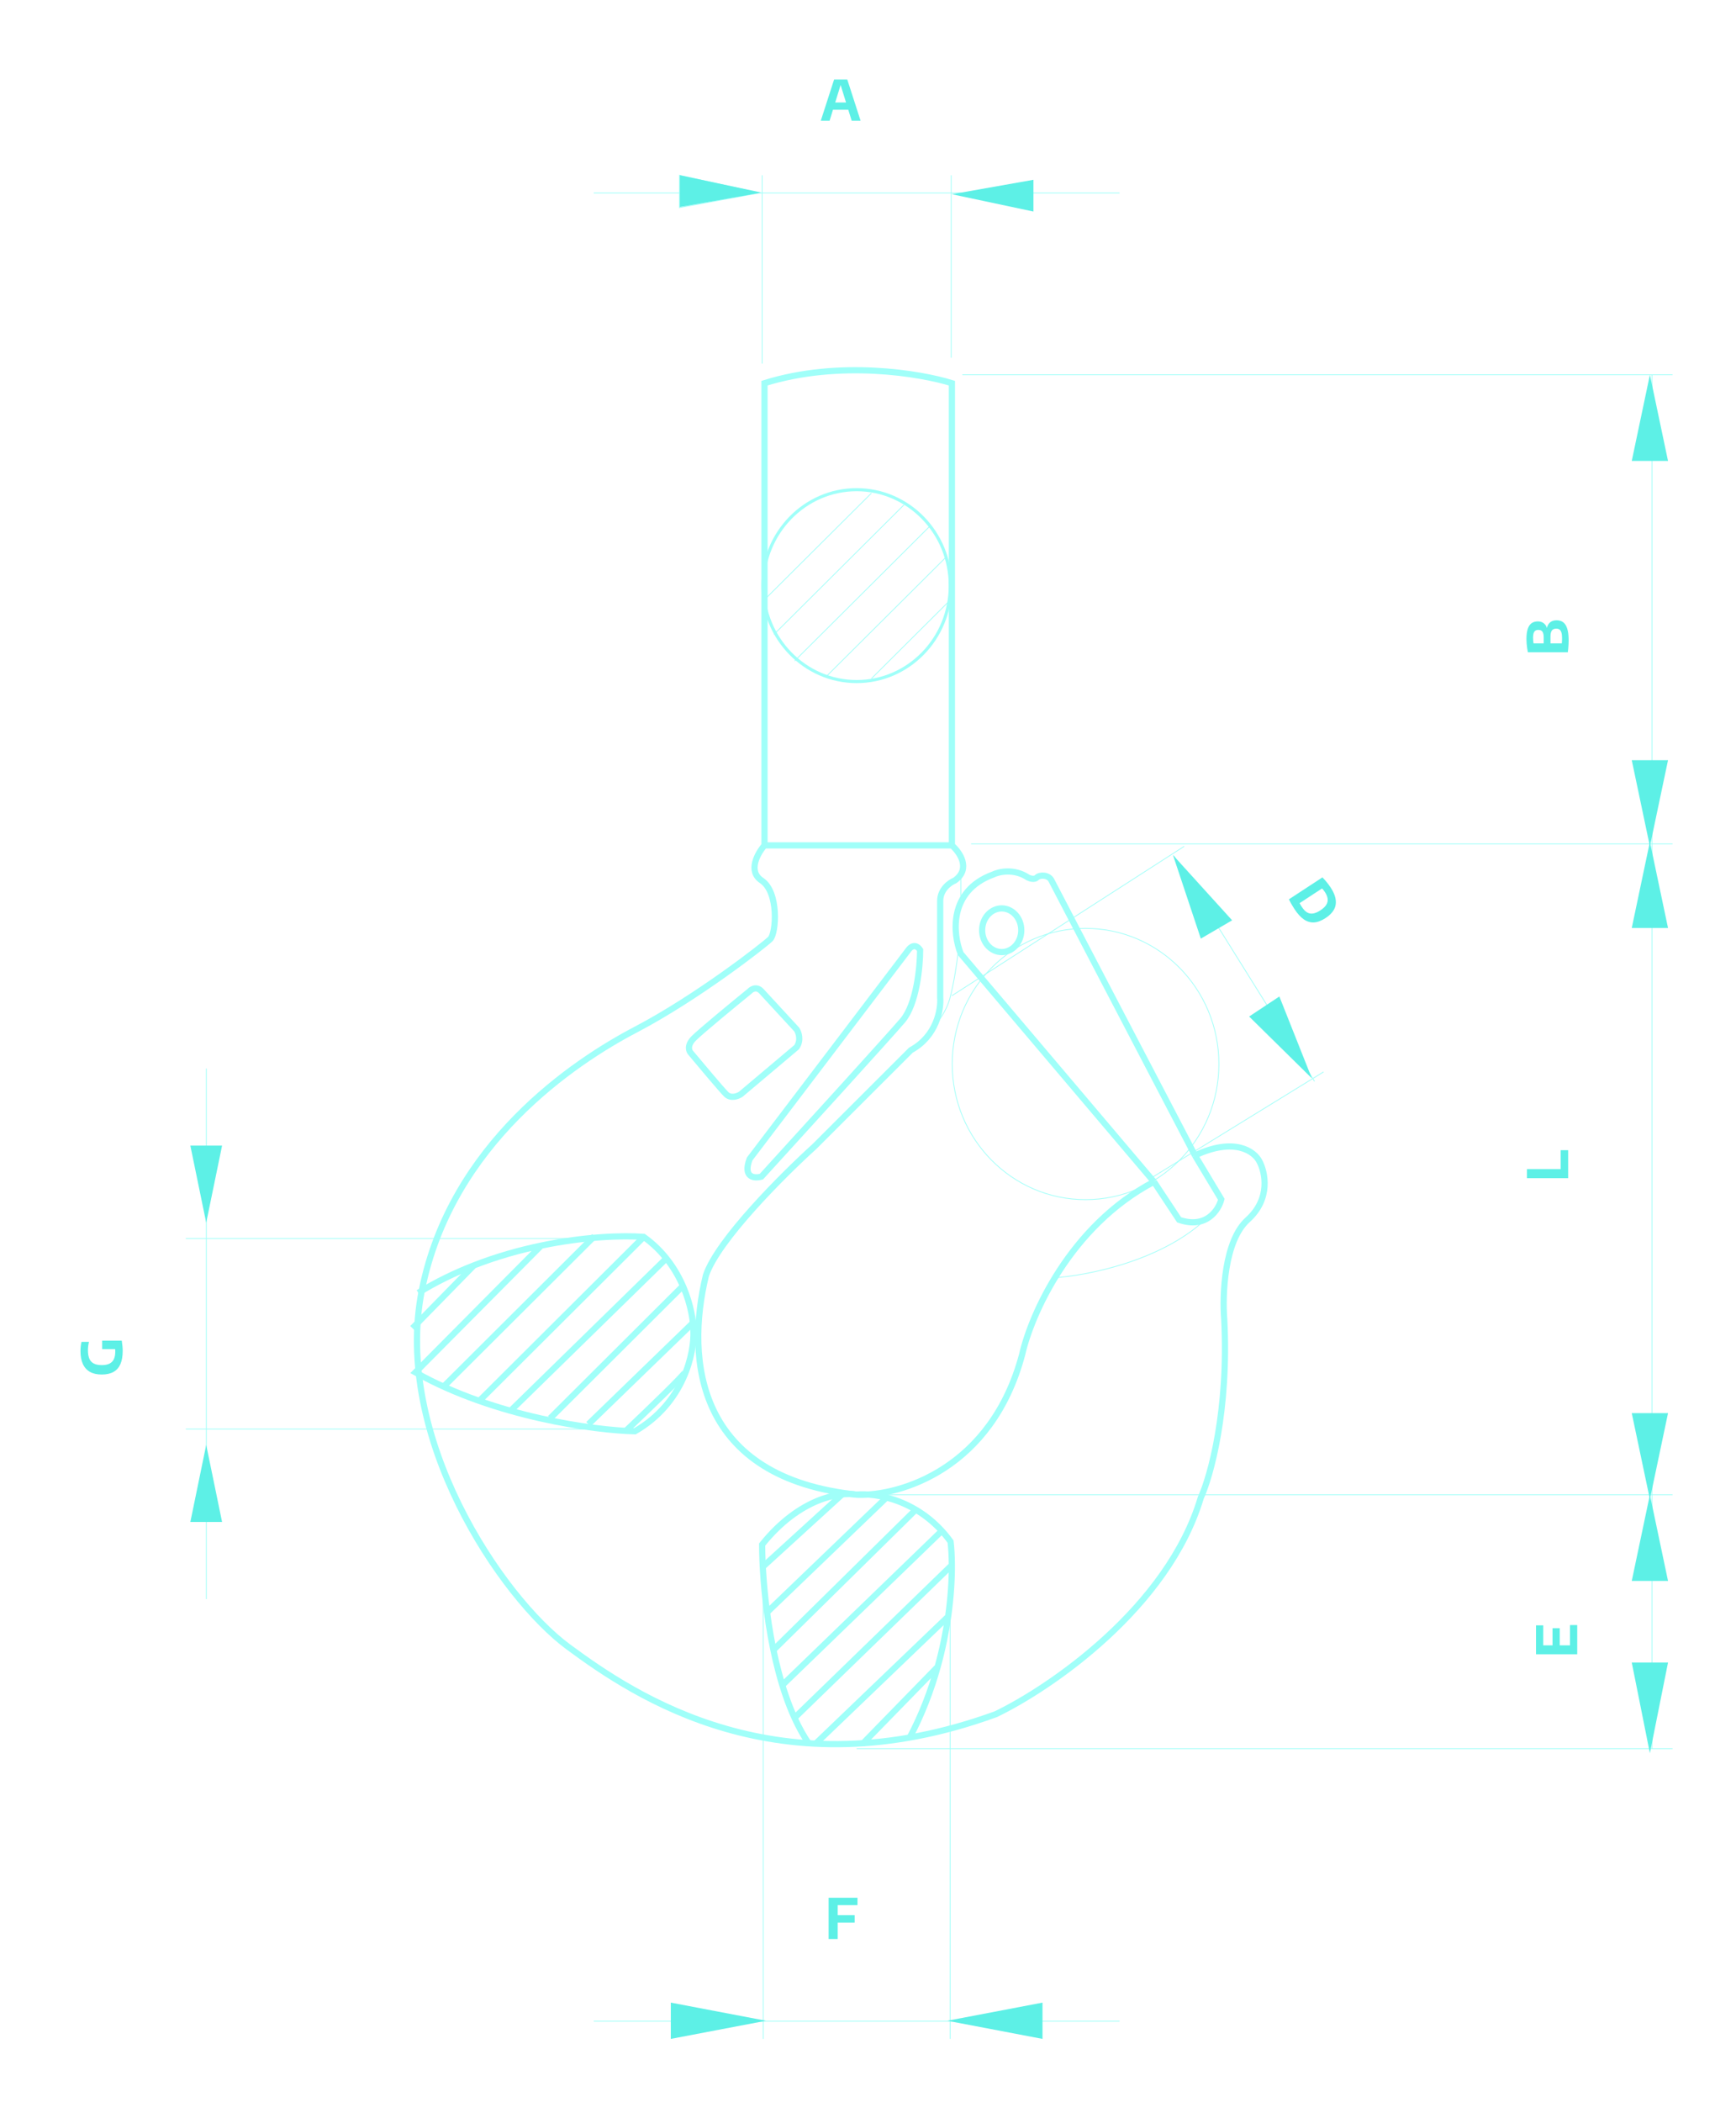 <svg width="561" height="679" viewBox="0 0 561 679" fill="none" xmlns="http://www.w3.org/2000/svg">
<g filter="url(#filter0_d_55_1187)">
<path d="M291.644 329.712C296.203 324.387 297.342 312.281 297.342 306.894C295.823 304.612 294.176 305.943 293.543 306.894L242.254 374.397C239.974 380.481 243.837 380.735 246.053 380.101C259.35 365.523 287.085 335.036 291.644 329.712Z" stroke="#A0FFF9" stroke-width="2"/>
<path d="M257.45 332.564L246.053 320.204C244.534 318.556 242.887 319.518 242.254 320.204C237.188 324.324 226.487 333.134 224.207 335.416C221.928 337.698 222.624 339.536 223.258 340.17C226.424 343.973 233.136 351.959 234.655 353.48C236.175 355.001 238.454 354.114 239.404 353.48L257.45 338.268C258.97 335.987 258.084 333.515 257.45 332.564Z" stroke="#A0FFF9" stroke-width="2"/>
<path d="M135.177 417.643C141.002 414.062 147.074 411.143 153.148 408.775M153.148 408.775L133.286 429.062M153.148 408.775C160.544 405.891 167.943 403.825 174.901 402.379M174.901 402.379C188.954 399.458 201.208 399.063 208.004 399.564C220.867 408.699 224.083 423.67 224.083 430.014C224.398 436.992 221.056 453.231 205.167 462.366C192.241 462.049 159.958 457.799 134.232 443.335L174.901 402.379Z" stroke="#A0FFF9" stroke-width="2"/>
<path d="M143.54 447.744L192.06 399.38M208.234 399.38L154.956 452.485M215.845 406.018L165.422 455.33M220.602 415.501L177.79 458.175M224.408 426.881L190.158 460.072M221.554 443.002C221.554 443.761 208.868 455.962 202.526 461.968M261.512 563.437C259.739 560.896 258.16 558.03 256.755 554.943M293.859 561.54C297.961 553.816 300.915 545.957 303.006 538.455M303.006 538.455L278.637 563.437M303.006 538.455C304.592 532.763 305.682 527.277 306.4 522.213M306.4 522.213L263.415 563.437M306.4 522.213C307.3 515.869 307.616 510.186 307.595 505.59M307.595 505.59C307.581 502.542 307.418 499.972 307.179 498.004C297.284 484.348 282.76 482.199 276.734 482.831C271.66 481.883 258.467 483.779 246.29 498.952C246.29 511.106 248.512 536.828 256.755 554.943M307.595 505.59L256.755 554.943" stroke="#A0FFF9" stroke-width="2"/>
<path d="M252.798 544.395L304.666 494.231M296.021 487.606L249.917 533.037M247.996 520.733L286.416 483.82M272.009 482.873L246.075 506.535" stroke="#A0FFF9" stroke-width="2"/>
<path d="M247.054 273.09V123.78C271.279 116.22 297.522 120.63 307.616 123.78V273.09M247.054 273.09H307.616M247.054 273.09C244.846 275.61 241.565 281.406 246.108 284.43C251.785 288.21 250.837 301.44 248.946 303.33C247.054 305.22 225.289 322.23 205.417 332.625C185.545 343.02 145.801 369.48 136.339 416.73C126.876 463.98 161.888 515.955 183.652 532.021C205.417 548.086 251.784 579.271 321.809 553.756C339.472 545.251 377.45 519.357 388.048 483.825C391.202 476.895 397.132 455.664 395.618 426.18C394.987 418.305 395.618 400.854 403.188 394.05C410.758 387.246 408.866 378.615 406.973 375.15C405.396 372 399.025 367.212 386.155 373.26M307.616 273.09C310.139 275.295 313.86 280.65 308.561 284.43C306.984 285.06 303.829 287.265 303.829 291.045C303.829 294.825 303.829 313.41 303.829 322.23C304.145 326.01 302.694 334.704 294.366 339.24L263.139 370.425C253.046 379.56 231.912 400.665 228.127 412.005C221.503 439.41 225.099 477.588 277.334 482.88C290.897 483.195 320.484 474.564 330.325 437.52C333.164 424.92 345.655 396.129 372.907 381.765M386.155 373.26L394.672 387.435C393.782 390.9 389.808 397.074 381.035 394.05L372.907 381.765M386.155 373.26C371.015 344.28 340.545 285.942 339.788 284.43C338.841 282.54 336.003 282.54 335.056 283.485C334.299 284.241 332.848 283.8 332.218 283.485C327.675 280.461 322.755 281.595 320.862 282.54C306.479 287.832 307.93 301.755 310.453 308.055L372.907 381.765" stroke="#A0FFF9" stroke-width="2"/>
<path d="M310.525 279.267V289.645M309.624 307.57C309.323 310.4 308.362 317.382 306.92 322.665C305.477 327.948 300.91 333.042 298.807 334.929" stroke="#A0FFF9" stroke-width="0.25"/>
<path d="M330.032 300.507C330.032 304.496 327.113 307.563 323.708 307.563C320.303 307.563 317.384 304.496 317.384 300.507C317.384 296.518 320.303 293.451 323.708 293.451C327.113 293.451 330.032 296.518 330.032 300.507Z" stroke="#A0FFF9" stroke-width="2"/>
<path d="M393.893 343.718C393.893 367.921 374.601 387.537 350.807 387.537C327.013 387.537 307.721 367.921 307.721 343.718C307.721 319.516 327.013 299.9 350.807 299.9C374.601 299.9 393.893 319.516 393.893 343.718Z" stroke="#A0FFF9" stroke-width="0.25"/>
<path d="M307.596 321.668L382.666 273.408M427.708 346.272L372.344 380.338" stroke="#A0FFF9" stroke-width="0.25"/>
<path d="M307.096 189.183C307.096 206.311 293.537 220.176 276.835 220.176C260.134 220.176 246.575 206.311 246.575 189.183C246.575 172.055 260.134 158.19 276.835 158.19C293.537 158.19 307.096 172.055 307.096 189.183Z" stroke="#A0FFF9"/>
<path d="M281.608 159.309L246.289 194.489M292.109 163.112L250.107 204.949M300.7 169.768L256.789 213.506M305.473 180.227L267.289 218.26M307.382 193.539L281.608 219.211M246.289 117.472V56.62M307.382 56.62V115.571M361.793 62.325H245.334M191.878 62.325H245.334M245.334 62.325L219.56 67.079V56.62L245.334 62.325Z" stroke="#A0FFF9" stroke-width="0.25"/>
<path d="M333.962 58.084L307.596 62.745L333.962 68.338V58.084Z" fill="#5DF0E6"/>
<path d="M219.708 66.873L246.075 62.212L219.708 56.62L219.708 66.873Z" fill="#5DF0E6"/>
<path d="M60.047 461.646H191.878M60.047 400.1H191.878M66.686 345.183V516.563" stroke="#A0FFF9" stroke-width="0.25"/>
<path d="M61.511 370.085H71.764L66.638 394.986L61.511 370.085Z" fill="#5DF0E6"/>
<path d="M71.765 491.662H61.511L66.638 466.76L71.765 491.662Z" fill="#5DF0E6"/>
<path d="M246.628 658.648V509.239M307.042 658.648V515.901M361.793 652.938H191.878" stroke="#A0FFF9" stroke-width="0.25"/>
<path d="M340.38 412.785C351.128 412.154 376.23 407.292 390.646 392.896M379.265 276.399L424.789 349.328M310.978 121.07H540.497M540.497 272.611H313.824M540.497 482.873H276.835" stroke="#A0FFF9" stroke-width="0.25"/>
<path d="M540.497 564.901H533.858M276.835 564.901H533.858M533.858 564.901V121.07" stroke="#A0FFF9" stroke-width="0.25"/>
<path d="M216.779 658.647L216.779 646.929L247.539 652.788L216.779 658.647Z" fill="#5DF0E6"/>
<path d="M336.891 646.93L336.891 658.648L306.131 652.789L336.891 646.93Z" fill="#5DF0E6"/>
<path d="M527.314 537.07H539.033L533.173 566.366L527.314 537.07Z" fill="#5DF0E6"/>
<path d="M527.314 456.507H539.033L533.173 484.338L527.314 456.507Z" fill="#5DF0E6"/>
<path d="M403.667 328.38L413.433 321.904L423.93 348.338L403.667 328.38Z" fill="#5DF0E6"/>
<path d="M398.168 297.298L388.053 303.214L379.059 276.233L398.168 297.298Z" fill="#5DF0E6"/>
<path d="M539.032 510.704L527.314 510.704L533.173 482.873L539.032 510.704Z" fill="#5DF0E6"/>
<path d="M539.032 299.775L527.314 299.775L533.173 271.944L539.032 299.775Z" fill="#5DF0E6"/>
<path d="M539.032 148.902L527.314 148.902L533.173 121.071L539.032 148.902Z" fill="#5DF0E6"/>
<path d="M527.314 245.577L539.032 245.577L533.173 273.408L527.314 245.577Z" fill="#5DF0E6"/>
<path d="M267.779 626.38V613.06H277.103V615.445H270.704V626.38H267.779ZM269.642 621.07V618.685H276.185V621.07H269.642Z" fill="#5DF0E6"/>
<path d="M509.694 534.408L496.374 534.408L496.374 525.057L498.714 525.057L498.714 531.519L507.354 531.519L507.354 524.967L509.694 524.967L509.694 534.408ZM504.051 532.671L501.711 532.671L501.711 525.975L504.051 525.975L504.051 532.671Z" fill="#5DF0E6"/>
<path d="M506.765 380.605L493.445 380.605L493.445 377.68L504.335 377.68L504.335 371.56L506.765 371.56L506.765 380.605Z" fill="#5DF0E6"/>
<path d="M418.336 293.7C418.132 293.389 417.926 293.057 417.717 292.706C417.504 292.358 417.295 292 417.09 291.632C416.885 291.265 416.693 290.895 416.515 290.524L427.344 283.436C427.646 283.734 427.953 284.06 428.264 284.415C428.579 284.776 428.886 285.152 429.186 285.544C429.485 285.936 429.765 286.33 430.025 286.727C431.349 288.75 431.886 290.578 431.636 292.212C431.394 293.848 430.297 295.304 428.344 296.583C427.013 297.453 425.77 297.92 424.612 297.981C423.46 298.04 422.366 297.71 421.328 296.99C420.296 296.268 419.298 295.171 418.336 293.7ZM420.738 293.031C421.244 293.804 421.785 294.368 422.361 294.722C422.945 295.078 423.591 295.204 424.297 295.101C425.012 294.998 425.816 294.655 426.71 294.07C427.598 293.488 428.228 292.89 428.6 292.274C428.979 291.66 429.125 291.016 429.035 290.343C428.951 289.667 428.661 288.949 428.165 288.191C428.04 288 427.894 287.799 427.726 287.586C427.558 287.373 427.392 287.18 427.229 287.008L419.977 291.754C420.092 291.973 420.21 292.186 420.331 292.394C420.461 292.603 420.596 292.815 420.738 293.031Z" fill="#5DF0E6"/>
<path d="M506.918 206.938C506.918 207.304 506.906 207.706 506.882 208.144C506.864 208.576 506.834 209.014 506.792 209.458C506.756 209.896 506.711 210.307 506.657 210.691L493.742 210.691C493.652 210.277 493.574 209.833 493.508 209.359C493.436 208.885 493.382 208.399 493.346 207.901C493.304 207.397 493.283 206.902 493.283 206.416C493.283 205.096 493.421 204.019 493.697 203.185C493.967 202.345 494.378 201.727 494.93 201.331C495.476 200.935 496.163 200.737 496.991 200.737C497.483 200.737 497.936 200.833 498.35 201.025C498.758 201.211 499.103 201.484 499.385 201.844C499.667 202.204 499.859 202.642 499.961 203.158L499.844 203.149C499.964 202.303 500.291 201.631 500.825 201.133C501.353 200.629 502.088 200.377 503.03 200.377C503.648 200.377 504.2 200.494 504.686 200.728C505.166 200.962 505.574 201.337 505.91 201.853C506.24 202.369 506.492 203.047 506.666 203.887C506.834 204.721 506.918 205.738 506.918 206.938ZM504.785 206.155C504.785 205.375 504.716 204.763 504.578 204.319C504.44 203.869 504.233 203.551 503.957 203.365C503.681 203.173 503.33 203.077 502.904 203.077C502.262 203.077 501.794 203.278 501.5 203.68C501.2 204.076 501.05 204.73 501.05 205.642L501.05 208.144L498.863 208.144L498.863 205.921C498.863 205.327 498.8 204.853 498.674 204.499C498.542 204.139 498.35 203.881 498.098 203.725C497.846 203.563 497.528 203.482 497.144 203.482C496.538 203.482 496.1 203.674 495.83 204.058C495.554 204.442 495.416 205.105 495.416 206.047C495.416 206.389 495.431 206.704 495.461 206.992C495.485 207.28 495.521 207.562 495.569 207.838L504.704 207.838C504.734 207.532 504.755 207.247 504.767 206.983C504.779 206.719 504.785 206.443 504.785 206.155Z" fill="#5DF0E6"/>
<path d="M39.65 436.427C39.65 438.113 39.407 439.52 38.921 440.648C38.429 441.776 37.682 442.622 36.68 443.186C35.678 443.75 34.406 444.032 32.864 444.032C31.334 444.032 30.062 443.741 29.048 443.159C28.034 442.577 27.275 441.725 26.771 440.603C26.261 439.481 26.006 438.107 26.006 436.481C26.006 435.959 26.033 435.449 26.087 434.951C26.141 434.447 26.225 433.955 26.339 433.475L28.751 433.475C28.637 433.943 28.553 434.405 28.499 434.861C28.445 435.311 28.418 435.764 28.418 436.22C28.418 437.306 28.568 438.2 28.868 438.902C29.168 439.604 29.648 440.129 30.308 440.477C30.962 440.819 31.829 440.99 32.909 440.99C33.917 440.99 34.742 440.831 35.384 440.513C36.02 440.189 36.491 439.706 36.797 439.064C37.097 438.422 37.247 437.618 37.247 436.652C37.247 436.286 37.235 435.923 37.211 435.563C37.181 435.203 37.142 434.873 37.094 434.573L38.183 435.824L33.017 435.824L33.017 433.097L39.353 433.097C39.449 433.673 39.521 434.237 39.569 434.789C39.623 435.335 39.65 435.881 39.65 436.427Z" fill="#5DF0E6"/>
<path d="M265.243 39L269.545 25.68H273.802L278.104 39H275.224L271.498 26.958H271.804L268.087 39H265.243ZM268.231 35.445L268.861 33.114H274.477L275.098 35.445H268.231Z" fill="#5DF0E6"/>
</g>
<defs>
<filter id="filter0_d_55_1187" x="0.497" y="0" width="560" height="678.648" filterUnits="userSpaceOnUse" color-interpolation-filters="sRGB">
<feFlood flood-opacity="0" result="BackgroundImageFix"/>
<feColorMatrix in="SourceAlpha" type="matrix" values="0 0 0 0 0 0 0 0 0 0 0 0 0 0 0 0 0 0 127 0" result="hardAlpha"/>
<feOffset/>
<feGaussianBlur stdDeviation="10"/>
<feComposite in2="hardAlpha" operator="out"/>
<feColorMatrix type="matrix" values="0 0 0 0 0.366 0 0 0 0 0.94 0 0 0 0 0.903 0 0 0 1 0"/>
<feBlend mode="normal" in2="BackgroundImageFix" result="effect1_dropShadow_55_1187"/>
<feBlend mode="normal" in="SourceGraphic" in2="effect1_dropShadow_55_1187" result="shape"/>
</filter>
</defs>
</svg>
